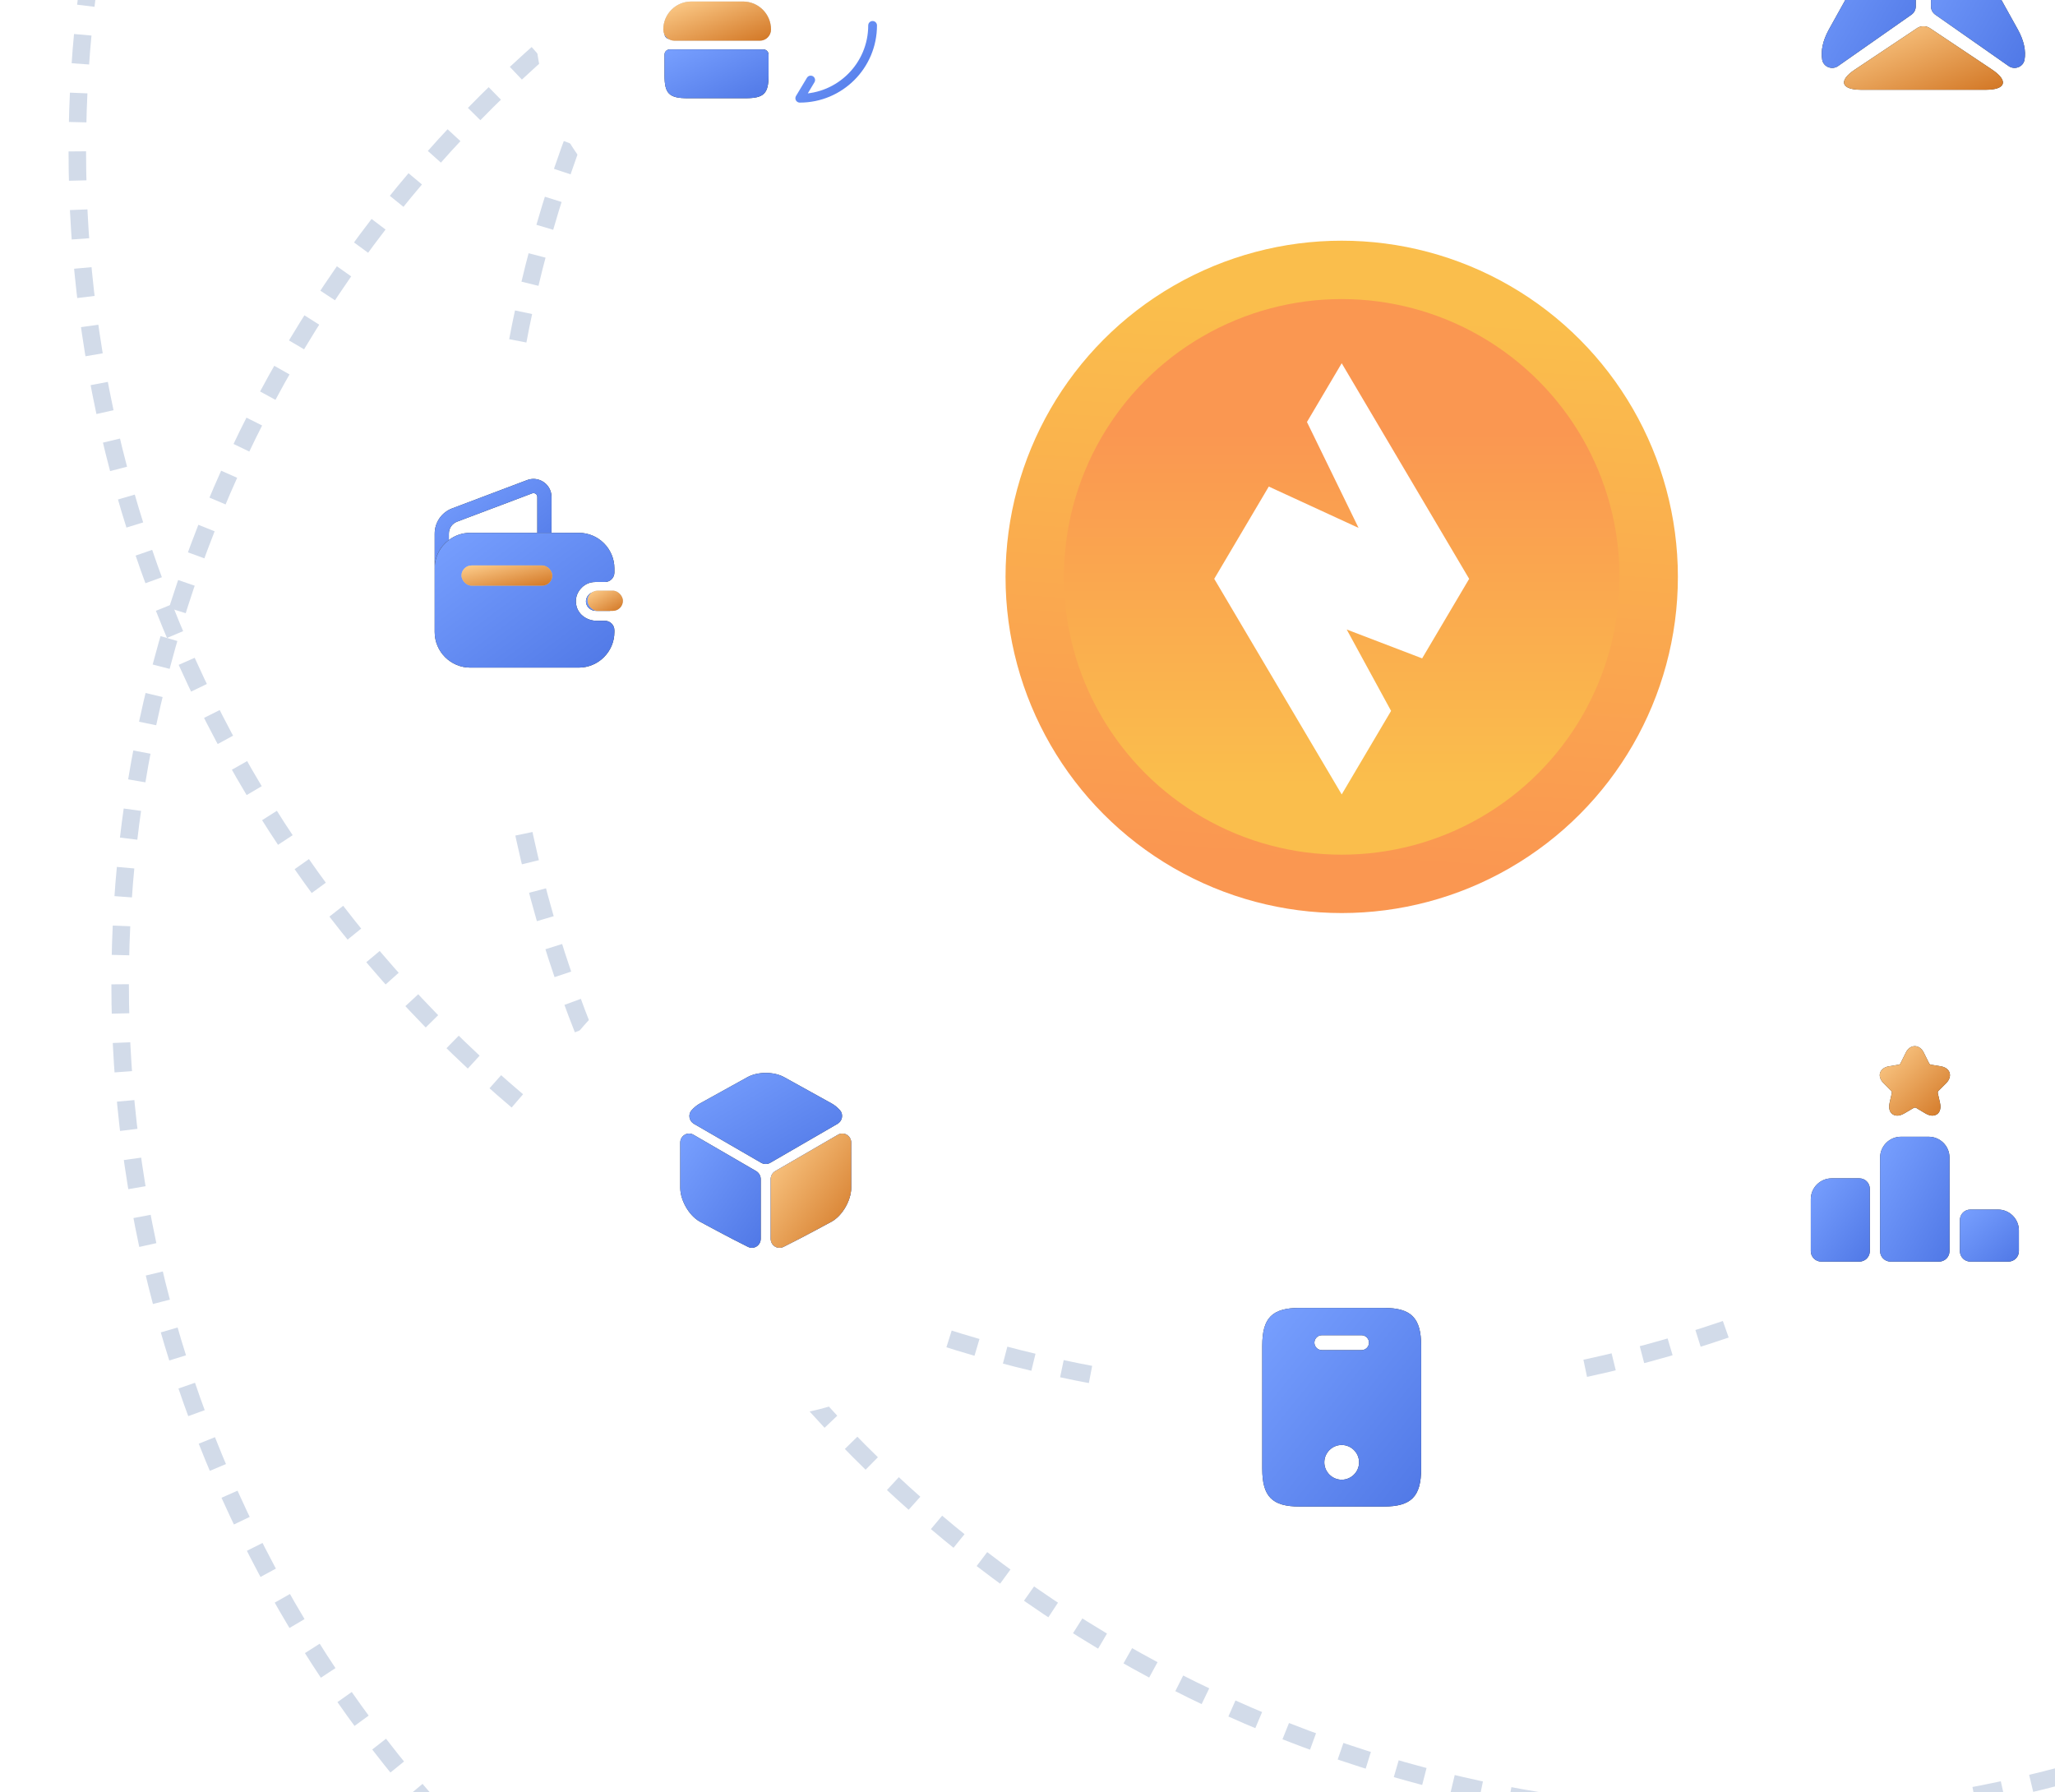 <svg width="352" height="307" viewBox="0 0 352 307" fill="none" xmlns="http://www.w3.org/2000/svg">
<circle cx="229.821" cy="98.81" r="52.583" fill="#C4C4C4"/>
<circle cx="229.821" cy="98.81" r="52.583" fill="url(#paint0_linear_13744_10544)"/>
<circle cx="229.821" cy="98.81" r="52.583" stroke="url(#paint1_linear_13744_10544)" stroke-width="10"/>
<path fill-rule="evenodd" clip-rule="evenodd" d="M229.82 62.217L251.651 99.144L251.652 99.144L251.651 99.145L251.652 99.147L243.597 112.771L243.596 112.769L230.677 107.826L238.277 121.767L229.819 136.074L207.986 99.144L207.986 99.144L207.986 99.144L217.329 83.342L232.707 90.422L223.868 72.283L229.82 62.217Z" fill="white"/>
<circle cx="298.301" cy="97.997" r="213.317" stroke="#D2DBE9" stroke-width="3" stroke-dasharray="5 5"/>
<circle cx="226.56" cy="25.849" r="213.317" transform="rotate(90 226.56 25.849)" stroke="#D2DBE9" stroke-width="3" stroke-dasharray="5 5"/>
<circle cx="233.896" cy="168.514" r="213.317" transform="rotate(90 233.896 168.514)" stroke="#D2DBE9" stroke-width="3" stroke-dasharray="5 5"/>
<g filter="url(#filter0_d_13744_10544)">
<circle cx="91.229" cy="97.995" r="40.355" fill="white"/>
</g>
<path d="M94.466 85.109V91.266H92.035V85.109C92.035 84.672 91.647 84.461 91.387 84.461C91.306 84.461 91.225 84.478 91.144 84.51L78.297 89.354C77.439 89.678 76.888 90.488 76.888 91.411V92.497C75.414 93.598 74.458 95.364 74.458 97.357V91.411C74.458 89.483 75.641 87.766 77.439 87.086L90.302 82.226C90.658 82.096 91.031 82.031 91.387 82.031C93.007 82.031 94.466 83.344 94.466 85.109Z" fill="#292D32"/>
<path d="M94.466 85.109V91.266H92.035V85.109C92.035 84.672 91.647 84.461 91.387 84.461C91.306 84.461 91.225 84.478 91.144 84.51L78.297 89.354C77.439 89.678 76.888 90.488 76.888 91.411V92.497C75.414 93.598 74.458 95.364 74.458 97.357V91.411C74.458 89.483 75.641 87.766 77.439 87.086L90.302 82.226C90.658 82.096 91.031 82.031 91.387 82.031C93.007 82.031 94.466 83.344 94.466 85.109Z" fill="url(#paint2_linear_13744_10544)"/>
<path d="M105.239 102.203V103.823C105.239 104.26 104.898 104.616 104.445 104.633H102.08C101.221 104.633 100.443 104.001 100.379 103.158C100.33 102.656 100.524 102.186 100.848 101.862C101.14 101.555 101.545 101.393 101.982 101.393H104.429C104.898 101.409 105.239 101.765 105.239 102.203Z" fill="#292D32"/>
<path d="M105.239 102.203V103.823C105.239 104.26 104.898 104.616 104.445 104.633H102.08C101.221 104.633 100.443 104.001 100.379 103.158C100.33 102.656 100.524 102.186 100.848 101.862C101.14 101.555 101.545 101.393 101.982 101.393H104.429C104.898 101.409 105.239 101.765 105.239 102.203Z" fill="url(#paint3_linear_13744_10544)"/>
<path d="M101.966 99.69H103.619C104.51 99.69 105.239 98.961 105.239 98.07V97.357C105.239 94.004 102.501 91.266 99.147 91.266H80.549C79.172 91.266 77.909 91.719 76.888 92.497C75.414 93.599 74.458 95.364 74.458 97.357V108.26C74.458 111.613 77.196 114.351 80.549 114.351H99.147C102.501 114.351 105.239 111.613 105.239 108.26V107.952C105.239 107.061 104.51 106.332 103.619 106.332H102.209C100.654 106.332 99.164 105.376 98.759 103.87C98.418 102.638 98.823 101.456 99.633 100.662C100.233 100.046 101.059 99.69 101.966 99.69ZM93.088 99.366H81.748C81.084 99.366 80.533 98.815 80.533 98.151C80.533 97.487 81.084 96.936 81.748 96.936H93.088C93.753 96.936 94.303 97.487 94.303 98.151C94.303 98.815 93.753 99.366 93.088 99.366Z" fill="#292D32"/>
<path d="M101.966 99.69H103.619C104.51 99.69 105.239 98.961 105.239 98.07V97.357C105.239 94.004 102.501 91.266 99.147 91.266H80.549C79.172 91.266 77.909 91.719 76.888 92.497C75.414 93.599 74.458 95.364 74.458 97.357V108.26C74.458 111.613 77.196 114.351 80.549 114.351H99.147C102.501 114.351 105.239 111.613 105.239 108.26V107.952C105.239 107.061 104.51 106.332 103.619 106.332H102.209C100.654 106.332 99.164 105.376 98.759 103.87C98.418 102.638 98.823 101.456 99.633 100.662C100.233 100.046 101.059 99.69 101.966 99.69ZM93.088 99.366H81.748C81.084 99.366 80.533 98.815 80.533 98.151C80.533 97.487 81.084 96.936 81.748 96.936H93.088C93.753 96.936 94.303 97.487 94.303 98.151C94.303 98.815 93.753 99.366 93.088 99.366Z" fill="url(#paint4_linear_13744_10544)"/>
<rect x="79.048" y="96.856" width="15.552" height="3.456" rx="1.728" fill="#C4C4C4"/>
<rect x="79.048" y="96.856" width="15.552" height="3.456" rx="1.728" fill="url(#paint5_linear_13744_10544)"/>
<rect x="100.649" y="101.176" width="6.048" height="3.456" rx="1.728" fill="#C4C4C4"/>
<rect x="100.649" y="101.176" width="6.048" height="3.456" rx="1.728" fill="url(#paint6_linear_13744_10544)"/>
<g filter="url(#filter1_d_13744_10544)">
<circle cx="130.36" cy="198.271" r="40.355" fill="white"/>
</g>
<path d="M143.462 192.493L131.924 199.177C131.459 199.446 130.875 199.446 130.395 199.177L118.856 192.493C118.032 192.014 117.822 190.89 118.452 190.185C118.886 189.691 119.381 189.286 119.905 189.002L128.027 184.506C129.766 183.532 132.583 183.532 134.321 184.506L142.443 189.002C142.968 189.286 143.462 189.706 143.897 190.185C144.496 190.89 144.287 192.014 143.462 192.493Z" fill="#292D32"/>
<path d="M143.462 192.493L131.924 199.177C131.459 199.446 130.875 199.446 130.395 199.177L118.856 192.493C118.032 192.014 117.822 190.89 118.452 190.185C118.886 189.691 119.381 189.286 119.905 189.002L128.027 184.506C129.766 183.532 132.583 183.532 134.321 184.506L142.443 189.002C142.968 189.286 143.462 189.706 143.897 190.185C144.496 190.89 144.287 192.014 143.462 192.493Z" fill="url(#paint7_linear_13744_10544)"/>
<path d="M130.306 201.962V212.182C130.306 213.321 129.152 214.071 128.133 213.576C125.046 212.063 119.846 209.23 119.846 209.23C118.018 208.196 116.52 205.589 116.52 203.446V195.714C116.52 194.53 117.763 193.78 118.782 194.365L129.557 200.614C130.006 200.898 130.306 201.408 130.306 201.962Z" fill="#292D32"/>
<path d="M130.306 201.962V212.182C130.306 213.321 129.152 214.071 128.133 213.576C125.046 212.063 119.846 209.23 119.846 209.23C118.018 208.196 116.52 205.589 116.52 203.446V195.714C116.52 194.53 117.763 193.78 118.782 194.365L129.557 200.614C130.006 200.898 130.306 201.408 130.306 201.962Z" fill="url(#paint8_linear_13744_10544)"/>
<path d="M132.015 201.962V212.182C132.015 213.321 133.169 214.071 134.188 213.576C137.275 212.063 142.474 209.23 142.474 209.23C144.303 208.196 145.801 205.589 145.801 203.446V195.714C145.801 194.53 144.557 193.78 143.538 194.365L132.764 200.614C132.314 200.898 132.015 201.408 132.015 201.962Z" fill="#292D32"/>
<path d="M132.015 201.962V212.182C132.015 213.321 133.169 214.071 134.188 213.576C137.275 212.063 142.474 209.23 142.474 209.23C144.303 208.196 145.801 205.589 145.801 203.446V195.714C145.801 194.53 144.557 193.78 143.538 194.365L132.764 200.614C132.314 200.898 132.015 201.408 132.015 201.962Z" fill="url(#paint9_linear_13744_10544)"/>
<path d="M132.015 201.962V212.182C132.015 213.321 133.169 214.071 134.188 213.576C137.275 212.063 142.474 209.23 142.474 209.23C144.303 208.196 145.801 205.589 145.801 203.446V195.714C145.801 194.53 144.557 193.78 143.538 194.365L132.764 200.614C132.314 200.898 132.015 201.408 132.015 201.962Z" fill="url(#paint10_linear_13744_10544)"/>
<g filter="url(#filter2_d_13744_10544)">
<circle cx="131.99" cy="-0.649" r="40.355" fill="white"/>
</g>
<path d="M149.467 4.35C149.467 11.246 143.889 16.824 136.992 16.824L138.864 13.706" stroke="url(#paint11_linear_13744_10544)" stroke-width="1.5" stroke-linecap="round" stroke-linejoin="round"/>
<path d="M131.647 5.596V5.792C131.647 6.291 131.255 6.683 130.756 6.683H114.717C114.218 6.683 113.826 6.291 113.826 5.792V5.596C113.826 2.46 114.61 1.676 117.782 1.676H127.69C130.863 1.676 131.647 2.46 131.647 5.596Z" fill="#292D32"/>
<path d="M131.647 5.596V5.792C131.647 6.291 131.255 6.683 130.756 6.683H114.717C114.218 6.683 113.826 6.291 113.826 5.792V5.596C113.826 2.46 114.61 1.676 117.782 1.676H127.69C130.863 1.676 131.647 2.46 131.647 5.596Z" fill="url(#paint12_linear_13744_10544)"/>
<path d="M114.717 8.465C114.218 8.465 113.826 8.857 113.826 9.356V11.138V12.902C113.826 16.038 114.61 16.823 117.782 16.823H127.69C130.863 16.823 131.647 16.038 131.647 12.902V11.138V9.356C131.647 8.857 131.255 8.465 130.756 8.465H114.717V8.465Z" fill="#292D32"/>
<path d="M114.717 8.465C114.218 8.465 113.826 8.857 113.826 9.356V11.138V12.902C113.826 16.038 114.61 16.823 117.782 16.823H127.69C130.863 16.823 131.647 16.038 131.647 12.902V11.138V9.356C131.647 8.857 131.255 8.465 130.756 8.465H114.717V8.465Z" fill="url(#paint13_linear_13744_10544)"/>
<path d="M113.616 5.052C113.616 2.405 115.762 0.26 118.408 0.26H127.274C129.92 0.26 132.066 2.405 132.066 5.052V5.052C132.066 6.11 131.207 6.969 130.149 6.969H115.533C114.474 6.969 113.616 6.11 113.616 5.052V5.052Z" fill="#C4C4C4"/>
<path d="M113.616 5.052C113.616 2.405 115.762 0.26 118.408 0.26H127.274C129.92 0.26 132.066 2.405 132.066 5.052V5.052C132.066 6.11 131.207 6.969 130.149 6.969H115.533C114.474 6.969 113.616 6.11 113.616 5.052V5.052Z" fill="url(#paint14_linear_13744_10544)"/>
<g filter="url(#filter3_d_13744_10544)">
<circle cx="327.65" cy="198.271" r="40.355" fill="white"/>
</g>
<path d="M318.497 201.835H313.739C311.778 201.835 310.174 203.439 310.174 205.399V214.31C310.174 215.29 310.976 216.092 311.956 216.092H318.497C319.477 216.092 320.279 215.29 320.279 214.31V203.617C320.279 202.637 319.477 201.835 318.497 201.835Z" fill="#292D32"/>
<path d="M318.497 201.835H313.739C311.778 201.835 310.174 203.439 310.174 205.399V214.31C310.174 215.29 310.976 216.092 311.956 216.092H318.497C319.477 216.092 320.279 215.29 320.279 214.31V203.617C320.279 202.637 319.477 201.835 318.497 201.835Z" fill="url(#paint15_linear_13744_10544)"/>
<path d="M330.365 194.707H325.607C323.647 194.707 322.043 196.311 322.043 198.271V214.31C322.043 215.29 322.845 216.092 323.825 216.092H332.147C333.127 216.092 333.929 215.29 333.929 214.31V198.271C333.929 196.311 332.343 194.707 330.365 194.707Z" fill="#292D32"/>
<path d="M330.365 194.707H325.607C323.647 194.707 322.043 196.311 322.043 198.271V214.31C322.043 215.29 322.845 216.092 323.825 216.092H332.147C333.127 216.092 333.929 215.29 333.929 214.31V198.271C333.929 196.311 332.343 194.707 330.365 194.707Z" fill="url(#paint16_linear_13744_10544)"/>
<path d="M342.251 207.181H337.493C336.513 207.181 335.711 207.983 335.711 208.964V214.31C335.711 215.29 336.513 216.092 337.493 216.092H344.033C345.013 216.092 345.815 215.29 345.815 214.31V210.746C345.815 208.785 344.211 207.181 342.251 207.181Z" fill="#292D32"/>
<path d="M342.251 207.181H337.493C336.513 207.181 335.711 207.983 335.711 208.964V214.31C335.711 215.29 336.513 216.092 337.493 216.092H344.033C345.013 216.092 345.815 215.29 345.815 214.31V210.746C345.815 208.785 344.211 207.181 342.251 207.181Z" fill="url(#paint17_linear_13744_10544)"/>
<path d="M333.359 185.53C333.911 184.977 334.125 184.318 333.947 183.748C333.769 183.177 333.216 182.767 332.432 182.643L330.721 182.358C330.65 182.358 330.49 182.233 330.454 182.162L329.51 180.273C328.797 178.829 327.175 178.829 326.462 180.273L325.518 182.162C325.5 182.233 325.34 182.358 325.268 182.358L323.558 182.643C322.773 182.767 322.239 183.177 322.043 183.748C321.865 184.318 322.078 184.977 322.631 185.53L323.95 186.866C324.021 186.92 324.074 187.133 324.057 187.205L323.682 188.844C323.397 190.074 323.861 190.626 324.163 190.84C324.466 191.054 325.126 191.339 326.213 190.698L327.817 189.753C327.888 189.7 328.12 189.7 328.191 189.753L329.777 190.698C330.276 191 330.686 191.09 331.007 191.09C331.381 191.09 331.648 190.947 331.808 190.84C332.111 190.626 332.575 190.074 332.29 188.844L331.915 187.205C331.898 187.116 331.951 186.92 332.022 186.866L333.359 185.53Z" fill="#292D32"/>
<path d="M333.359 185.53C333.911 184.977 334.125 184.318 333.947 183.748C333.769 183.177 333.216 182.767 332.432 182.643L330.721 182.358C330.65 182.358 330.49 182.233 330.454 182.162L329.51 180.273C328.797 178.829 327.175 178.829 326.462 180.273L325.518 182.162C325.5 182.233 325.34 182.358 325.268 182.358L323.558 182.643C322.773 182.767 322.239 183.177 322.043 183.748C321.865 184.318 322.078 184.977 322.631 185.53L323.95 186.866C324.021 186.92 324.074 187.133 324.057 187.205L323.682 188.844C323.397 190.074 323.861 190.626 324.163 190.84C324.466 191.054 325.126 191.339 326.213 190.698L327.817 189.753C327.888 189.7 328.12 189.7 328.191 189.753L329.777 190.698C330.276 191 330.686 191.09 331.007 191.09C331.381 191.09 331.648 190.947 331.808 190.84C332.111 190.626 332.575 190.074 332.29 188.844L331.915 187.205C331.898 187.116 331.951 186.92 332.022 186.866L333.359 185.53Z" fill="url(#paint18_linear_13744_10544)"/>
<g filter="url(#filter4_d_13744_10544)">
<circle cx="329.28" cy="-0.649" r="40.355" fill="white"/>
</g>
<path d="M328.147 -14.615V1.094C328.147 1.669 327.868 2.191 327.398 2.522L314.841 11.317C313.814 12.031 312.351 11.473 312.124 10.237C311.863 8.739 312.211 6.98 313.256 5.082L318.69 -4.688L323.81 -13.901C324.211 -14.615 324.646 -15.242 325.099 -15.782C326.144 -17.001 328.147 -16.217 328.147 -14.615Z" fill="#292D32"/>
<path d="M328.147 -14.615V1.094C328.147 1.669 327.868 2.191 327.398 2.522L314.841 11.317C313.814 12.031 312.351 11.473 312.124 10.237C311.863 8.739 312.211 6.98 313.256 5.082L318.69 -4.688L323.81 -13.901C324.211 -14.615 324.646 -15.242 325.099 -15.782C326.144 -17.001 328.147 -16.217 328.147 -14.615Z" fill="url(#paint19_linear_13744_10544)"/>
<path d="M344.064 11.317L331.508 2.522C331.037 2.191 330.759 1.669 330.759 1.094V-14.615C330.759 -16.217 332.762 -17.001 333.806 -15.781C334.259 -15.242 334.695 -14.615 335.095 -13.901L340.215 -4.688L345.649 5.082C346.694 6.98 347.042 8.739 346.781 10.237C346.555 11.474 345.092 12.031 344.064 11.317Z" fill="#292D32"/>
<path d="M344.064 11.317L331.508 2.522C331.037 2.191 330.759 1.669 330.759 1.094V-14.615C330.759 -16.217 332.762 -17.001 333.806 -15.781C334.259 -15.242 334.695 -14.615 335.095 -13.901L340.215 -4.688L345.649 5.082C346.694 6.98 347.042 8.739 346.781 10.237C346.555 11.474 345.092 12.031 344.064 11.317Z" fill="url(#paint20_linear_13744_10544)"/>
<path d="M317.714 11.926L328.425 4.785C329 4.402 329.94 4.402 330.515 4.785L341.225 11.926C344.064 13.824 343.594 15.374 340.18 15.374H318.742C315.346 15.357 314.876 13.807 317.714 11.926Z" fill="#292D32"/>
<path d="M317.714 11.926L328.425 4.785C329 4.402 329.94 4.402 330.515 4.785L341.225 11.926C344.064 13.824 343.594 15.374 340.18 15.374H318.742C315.346 15.357 314.876 13.807 317.714 11.926Z" fill="url(#paint21_linear_13744_10544)"/>
<g filter="url(#filter5_d_13744_10544)">
<circle cx="368.411" cy="97.995" r="40.355" fill="white"/>
</g>
<g filter="url(#filter6_d_13744_10544)">
<circle cx="229.318" cy="-40.345" r="40.355" transform="rotate(90 229.318 -40.345)" fill="white"/>
</g>
<g filter="url(#filter7_d_13744_10544)">
<circle cx="229.005" cy="238.218" r="40.355" transform="rotate(90 229.005 238.218)" fill="white"/>
</g>
<path d="M237.032 224.027H222.607C217.912 224.027 216.211 225.728 216.211 230.508V251.567C216.211 256.347 217.912 258.048 222.607 258.048H237.015C241.726 258.048 243.427 256.347 243.427 251.567V230.508C243.427 225.728 241.726 224.027 237.032 224.027ZM229.819 253.455C228.186 253.455 226.842 252.112 226.842 250.479C226.842 248.846 228.186 247.502 229.819 247.502C231.452 247.502 232.796 248.846 232.796 250.479C232.796 252.112 231.452 253.455 229.819 253.455ZM233.221 231.257H226.417C225.72 231.257 225.141 230.678 225.141 229.981C225.141 229.284 225.72 228.705 226.417 228.705H233.221C233.919 228.705 234.497 229.284 234.497 229.981C234.497 230.678 233.919 231.257 233.221 231.257Z" fill="#292D32"/>
<path d="M237.032 224.027H222.607C217.912 224.027 216.211 225.728 216.211 230.508V251.567C216.211 256.347 217.912 258.048 222.607 258.048H237.015C241.726 258.048 243.427 256.347 243.427 251.567V230.508C243.427 225.728 241.726 224.027 237.032 224.027ZM229.819 253.455C228.186 253.455 226.842 252.112 226.842 250.479C226.842 248.846 228.186 247.502 229.819 247.502C231.452 247.502 232.796 248.846 232.796 250.479C232.796 252.112 231.452 253.455 229.819 253.455ZM233.221 231.257H226.417C225.72 231.257 225.141 230.678 225.141 229.981C225.141 229.284 225.72 228.705 226.417 228.705H233.221C233.919 228.705 234.497 229.284 234.497 229.981C234.497 230.678 233.919 231.257 233.221 231.257Z" fill="url(#paint22_linear_13744_10544)"/>
<defs>
<filter id="filter0_d_13744_10544" x="0.874" y="11.641" width="180.709" height="180.709" filterUnits="userSpaceOnUse" color-interpolation-filters="sRGB">
<feFlood flood-opacity="0" result="BackgroundImageFix"/>
<feColorMatrix in="SourceAlpha" type="matrix" values="0 0 0 0 0 0 0 0 0 0 0 0 0 0 0 0 0 0 127 0" result="hardAlpha"/>
<feOffset dy="4"/>
<feGaussianBlur stdDeviation="25"/>
<feComposite in2="hardAlpha" operator="out"/>
<feColorMatrix type="matrix" values="0 0 0 0 0.779 0 0 0 0 0.789 0 0 0 0 0.812 0 0 0 0.45 0"/>
<feBlend mode="normal" in2="BackgroundImageFix" result="effect1_dropShadow_13744_10544"/>
<feBlend mode="normal" in="SourceGraphic" in2="effect1_dropShadow_13744_10544" result="shape"/>
</filter>
<filter id="filter1_d_13744_10544" x="40.005" y="111.916" width="180.709" height="180.709" filterUnits="userSpaceOnUse" color-interpolation-filters="sRGB">
<feFlood flood-opacity="0" result="BackgroundImageFix"/>
<feColorMatrix in="SourceAlpha" type="matrix" values="0 0 0 0 0 0 0 0 0 0 0 0 0 0 0 0 0 0 127 0" result="hardAlpha"/>
<feOffset dy="4"/>
<feGaussianBlur stdDeviation="25"/>
<feComposite in2="hardAlpha" operator="out"/>
<feColorMatrix type="matrix" values="0 0 0 0 0.779 0 0 0 0 0.789 0 0 0 0 0.812 0 0 0 0.45 0"/>
<feBlend mode="normal" in2="BackgroundImageFix" result="effect1_dropShadow_13744_10544"/>
<feBlend mode="normal" in="SourceGraphic" in2="effect1_dropShadow_13744_10544" result="shape"/>
</filter>
<filter id="filter2_d_13744_10544" x="41.636" y="-87.004" width="180.709" height="180.709" filterUnits="userSpaceOnUse" color-interpolation-filters="sRGB">
<feFlood flood-opacity="0" result="BackgroundImageFix"/>
<feColorMatrix in="SourceAlpha" type="matrix" values="0 0 0 0 0 0 0 0 0 0 0 0 0 0 0 0 0 0 127 0" result="hardAlpha"/>
<feOffset dy="4"/>
<feGaussianBlur stdDeviation="25"/>
<feComposite in2="hardAlpha" operator="out"/>
<feColorMatrix type="matrix" values="0 0 0 0 0.779 0 0 0 0 0.789 0 0 0 0 0.812 0 0 0 0.45 0"/>
<feBlend mode="normal" in2="BackgroundImageFix" result="effect1_dropShadow_13744_10544"/>
<feBlend mode="normal" in="SourceGraphic" in2="effect1_dropShadow_13744_10544" result="shape"/>
</filter>
<filter id="filter3_d_13744_10544" x="237.295" y="111.916" width="180.709" height="180.709" filterUnits="userSpaceOnUse" color-interpolation-filters="sRGB">
<feFlood flood-opacity="0" result="BackgroundImageFix"/>
<feColorMatrix in="SourceAlpha" type="matrix" values="0 0 0 0 0 0 0 0 0 0 0 0 0 0 0 0 0 0 127 0" result="hardAlpha"/>
<feOffset dy="4"/>
<feGaussianBlur stdDeviation="25"/>
<feComposite in2="hardAlpha" operator="out"/>
<feColorMatrix type="matrix" values="0 0 0 0 0.779 0 0 0 0 0.789 0 0 0 0 0.812 0 0 0 0.45 0"/>
<feBlend mode="normal" in2="BackgroundImageFix" result="effect1_dropShadow_13744_10544"/>
<feBlend mode="normal" in="SourceGraphic" in2="effect1_dropShadow_13744_10544" result="shape"/>
</filter>
<filter id="filter4_d_13744_10544" x="238.926" y="-87.004" width="180.709" height="180.709" filterUnits="userSpaceOnUse" color-interpolation-filters="sRGB">
<feFlood flood-opacity="0" result="BackgroundImageFix"/>
<feColorMatrix in="SourceAlpha" type="matrix" values="0 0 0 0 0 0 0 0 0 0 0 0 0 0 0 0 0 0 127 0" result="hardAlpha"/>
<feOffset dy="4"/>
<feGaussianBlur stdDeviation="25"/>
<feComposite in2="hardAlpha" operator="out"/>
<feColorMatrix type="matrix" values="0 0 0 0 0.779 0 0 0 0 0.789 0 0 0 0 0.812 0 0 0 0.45 0"/>
<feBlend mode="normal" in2="BackgroundImageFix" result="effect1_dropShadow_13744_10544"/>
<feBlend mode="normal" in="SourceGraphic" in2="effect1_dropShadow_13744_10544" result="shape"/>
</filter>
<filter id="filter5_d_13744_10544" x="278.057" y="11.641" width="180.709" height="180.709" filterUnits="userSpaceOnUse" color-interpolation-filters="sRGB">
<feFlood flood-opacity="0" result="BackgroundImageFix"/>
<feColorMatrix in="SourceAlpha" type="matrix" values="0 0 0 0 0 0 0 0 0 0 0 0 0 0 0 0 0 0 127 0" result="hardAlpha"/>
<feOffset dy="4"/>
<feGaussianBlur stdDeviation="25"/>
<feComposite in2="hardAlpha" operator="out"/>
<feColorMatrix type="matrix" values="0 0 0 0 0.779 0 0 0 0 0.789 0 0 0 0 0.812 0 0 0 0.45 0"/>
<feBlend mode="normal" in2="BackgroundImageFix" result="effect1_dropShadow_13744_10544"/>
<feBlend mode="normal" in="SourceGraphic" in2="effect1_dropShadow_13744_10544" result="shape"/>
</filter>
<filter id="filter6_d_13744_10544" x="138.964" y="-126.699" width="180.709" height="180.709" filterUnits="userSpaceOnUse" color-interpolation-filters="sRGB">
<feFlood flood-opacity="0" result="BackgroundImageFix"/>
<feColorMatrix in="SourceAlpha" type="matrix" values="0 0 0 0 0 0 0 0 0 0 0 0 0 0 0 0 0 0 127 0" result="hardAlpha"/>
<feOffset dy="4"/>
<feGaussianBlur stdDeviation="25"/>
<feComposite in2="hardAlpha" operator="out"/>
<feColorMatrix type="matrix" values="0 0 0 0 0.779 0 0 0 0 0.789 0 0 0 0 0.812 0 0 0 0.45 0"/>
<feBlend mode="normal" in2="BackgroundImageFix" result="effect1_dropShadow_13744_10544"/>
<feBlend mode="normal" in="SourceGraphic" in2="effect1_dropShadow_13744_10544" result="shape"/>
</filter>
<filter id="filter7_d_13744_10544" x="138.65" y="151.863" width="180.709" height="180.709" filterUnits="userSpaceOnUse" color-interpolation-filters="sRGB">
<feFlood flood-opacity="0" result="BackgroundImageFix"/>
<feColorMatrix in="SourceAlpha" type="matrix" values="0 0 0 0 0 0 0 0 0 0 0 0 0 0 0 0 0 0 127 0" result="hardAlpha"/>
<feOffset dy="4"/>
<feGaussianBlur stdDeviation="25"/>
<feComposite in2="hardAlpha" operator="out"/>
<feColorMatrix type="matrix" values="0 0 0 0 0.779 0 0 0 0 0.789 0 0 0 0 0.812 0 0 0 0.45 0"/>
<feBlend mode="normal" in2="BackgroundImageFix" result="effect1_dropShadow_13744_10544"/>
<feBlend mode="normal" in="SourceGraphic" in2="effect1_dropShadow_13744_10544" result="shape"/>
</filter>
<linearGradient id="paint0_linear_13744_10544" x1="261.549" y1="134.511" x2="261.549" y2="74.195" gradientUnits="userSpaceOnUse">
<stop stop-color="#FABE4C"/>
<stop offset="1" stop-color="#FA9751"/>
</linearGradient>
<linearGradient id="paint1_linear_13744_10544" x1="235.356" y1="53.607" x2="229.513" y2="147.703" gradientUnits="userSpaceOnUse">
<stop stop-color="#FABE4C"/>
<stop offset="1" stop-color="#FA9751"/>
</linearGradient>
<linearGradient id="paint2_linear_13744_10544" x1="74.458" y1="82.031" x2="89.255" y2="101.348" gradientUnits="userSpaceOnUse">
<stop stop-color="#78A0FF"/>
<stop offset="1" stop-color="#5078E6"/>
</linearGradient>
<linearGradient id="paint3_linear_13744_10544" x1="100.371" y1="101.393" x2="103.36" y2="105.883" gradientUnits="userSpaceOnUse">
<stop stop-color="#78A0FF"/>
<stop offset="1" stop-color="#5078E6"/>
</linearGradient>
<linearGradient id="paint4_linear_13744_10544" x1="74.458" y1="91.266" x2="96.62" y2="120.815" gradientUnits="userSpaceOnUse">
<stop stop-color="#78A0FF"/>
<stop offset="1" stop-color="#5078E6"/>
</linearGradient>
<linearGradient id="paint5_linear_13744_10544" x1="79.048" y1="96.856" x2="80.512" y2="103.442" gradientUnits="userSpaceOnUse">
<stop stop-color="#FECF8E"/>
<stop offset="1" stop-color="#D27624"/>
</linearGradient>
<linearGradient id="paint6_linear_13744_10544" x1="100.649" y1="101.176" x2="103.627" y2="106.386" gradientUnits="userSpaceOnUse">
<stop stop-color="#FECF8E"/>
<stop offset="1" stop-color="#D27624"/>
</linearGradient>
<linearGradient id="paint7_linear_13744_10544" x1="118.085" y1="183.775" x2="131.815" y2="206.791" gradientUnits="userSpaceOnUse">
<stop stop-color="#78A0FF"/>
<stop offset="1" stop-color="#5078E6"/>
</linearGradient>
<linearGradient id="paint8_linear_13744_10544" x1="116.52" y1="194.162" x2="134.947" y2="207.144" gradientUnits="userSpaceOnUse">
<stop stop-color="#78A0FF"/>
<stop offset="1" stop-color="#5078E6"/>
</linearGradient>
<linearGradient id="paint9_linear_13744_10544" x1="132.015" y1="194.162" x2="150.442" y2="207.144" gradientUnits="userSpaceOnUse">
<stop stop-color="#78A0FF"/>
<stop offset="1" stop-color="#5078E6"/>
</linearGradient>
<linearGradient id="paint10_linear_13744_10544" x1="132.015" y1="194.162" x2="150.442" y2="207.144" gradientUnits="userSpaceOnUse">
<stop stop-color="#FECF8E"/>
<stop offset="1" stop-color="#D27624"/>
</linearGradient>
<linearGradient id="paint11_linear_13744_10544" x1="136.992" y1="4.35" x2="149.467" y2="16.824" gradientUnits="userSpaceOnUse">
<stop stop-color="#78A0FF"/>
<stop offset="1" stop-color="#5078E6"/>
</linearGradient>
<linearGradient id="paint12_linear_13744_10544" x1="113.826" y1="1.676" x2="116.434" y2="10.958" gradientUnits="userSpaceOnUse">
<stop stop-color="#78A0FF"/>
<stop offset="1" stop-color="#5078E6"/>
</linearGradient>
<linearGradient id="paint13_linear_13744_10544" x1="113.826" y1="8.465" x2="120.252" y2="22.167" gradientUnits="userSpaceOnUse">
<stop stop-color="#78A0FF"/>
<stop offset="1" stop-color="#5078E6"/>
</linearGradient>
<linearGradient id="paint14_linear_13744_10544" x1="113.616" y1="0.26" x2="117.926" y2="12.111" gradientUnits="userSpaceOnUse">
<stop stop-color="#FECF8E"/>
<stop offset="1" stop-color="#D27624"/>
</linearGradient>
<linearGradient id="paint15_linear_13744_10544" x1="310.174" y1="201.835" x2="323.626" y2="211.369" gradientUnits="userSpaceOnUse">
<stop stop-color="#78A0FF"/>
<stop offset="1" stop-color="#5078E6"/>
</linearGradient>
<linearGradient id="paint16_linear_13744_10544" x1="322.043" y1="194.707" x2="340.204" y2="204.802" gradientUnits="userSpaceOnUse">
<stop stop-color="#78A0FF"/>
<stop offset="1" stop-color="#5078E6"/>
</linearGradient>
<linearGradient id="paint17_linear_13744_10544" x1="335.711" y1="207.181" x2="344.551" y2="217.206" gradientUnits="userSpaceOnUse">
<stop stop-color="#78A0FF"/>
<stop offset="1" stop-color="#5078E6"/>
</linearGradient>
<linearGradient id="paint18_linear_13744_10544" x1="321.981" y1="179.19" x2="333.883" y2="191.216" gradientUnits="userSpaceOnUse">
<stop stop-color="#FECF8E"/>
<stop offset="1" stop-color="#D27624"/>
</linearGradient>
<linearGradient id="paint19_linear_13744_10544" x1="312.041" y1="-16.377" x2="336.248" y2="-2.458" gradientUnits="userSpaceOnUse">
<stop stop-color="#78A0FF"/>
<stop offset="1" stop-color="#5078E6"/>
</linearGradient>
<linearGradient id="paint20_linear_13744_10544" x1="330.759" y1="-16.377" x2="354.966" y2="-2.458" gradientUnits="userSpaceOnUse">
<stop stop-color="#78A0FF"/>
<stop offset="1" stop-color="#5078E6"/>
</linearGradient>
<linearGradient id="paint21_linear_13744_10544" x1="315.856" y1="4.498" x2="323.35" y2="23.256" gradientUnits="userSpaceOnUse">
<stop stop-color="#FECF8E"/>
<stop offset="1" stop-color="#D27624"/>
</linearGradient>
<linearGradient id="paint22_linear_13744_10544" x1="216.211" y1="224.027" x2="249.402" y2="250.58" gradientUnits="userSpaceOnUse">
<stop stop-color="#78A0FF"/>
<stop offset="1" stop-color="#5078E6"/>
</linearGradient>
</defs>
</svg>
